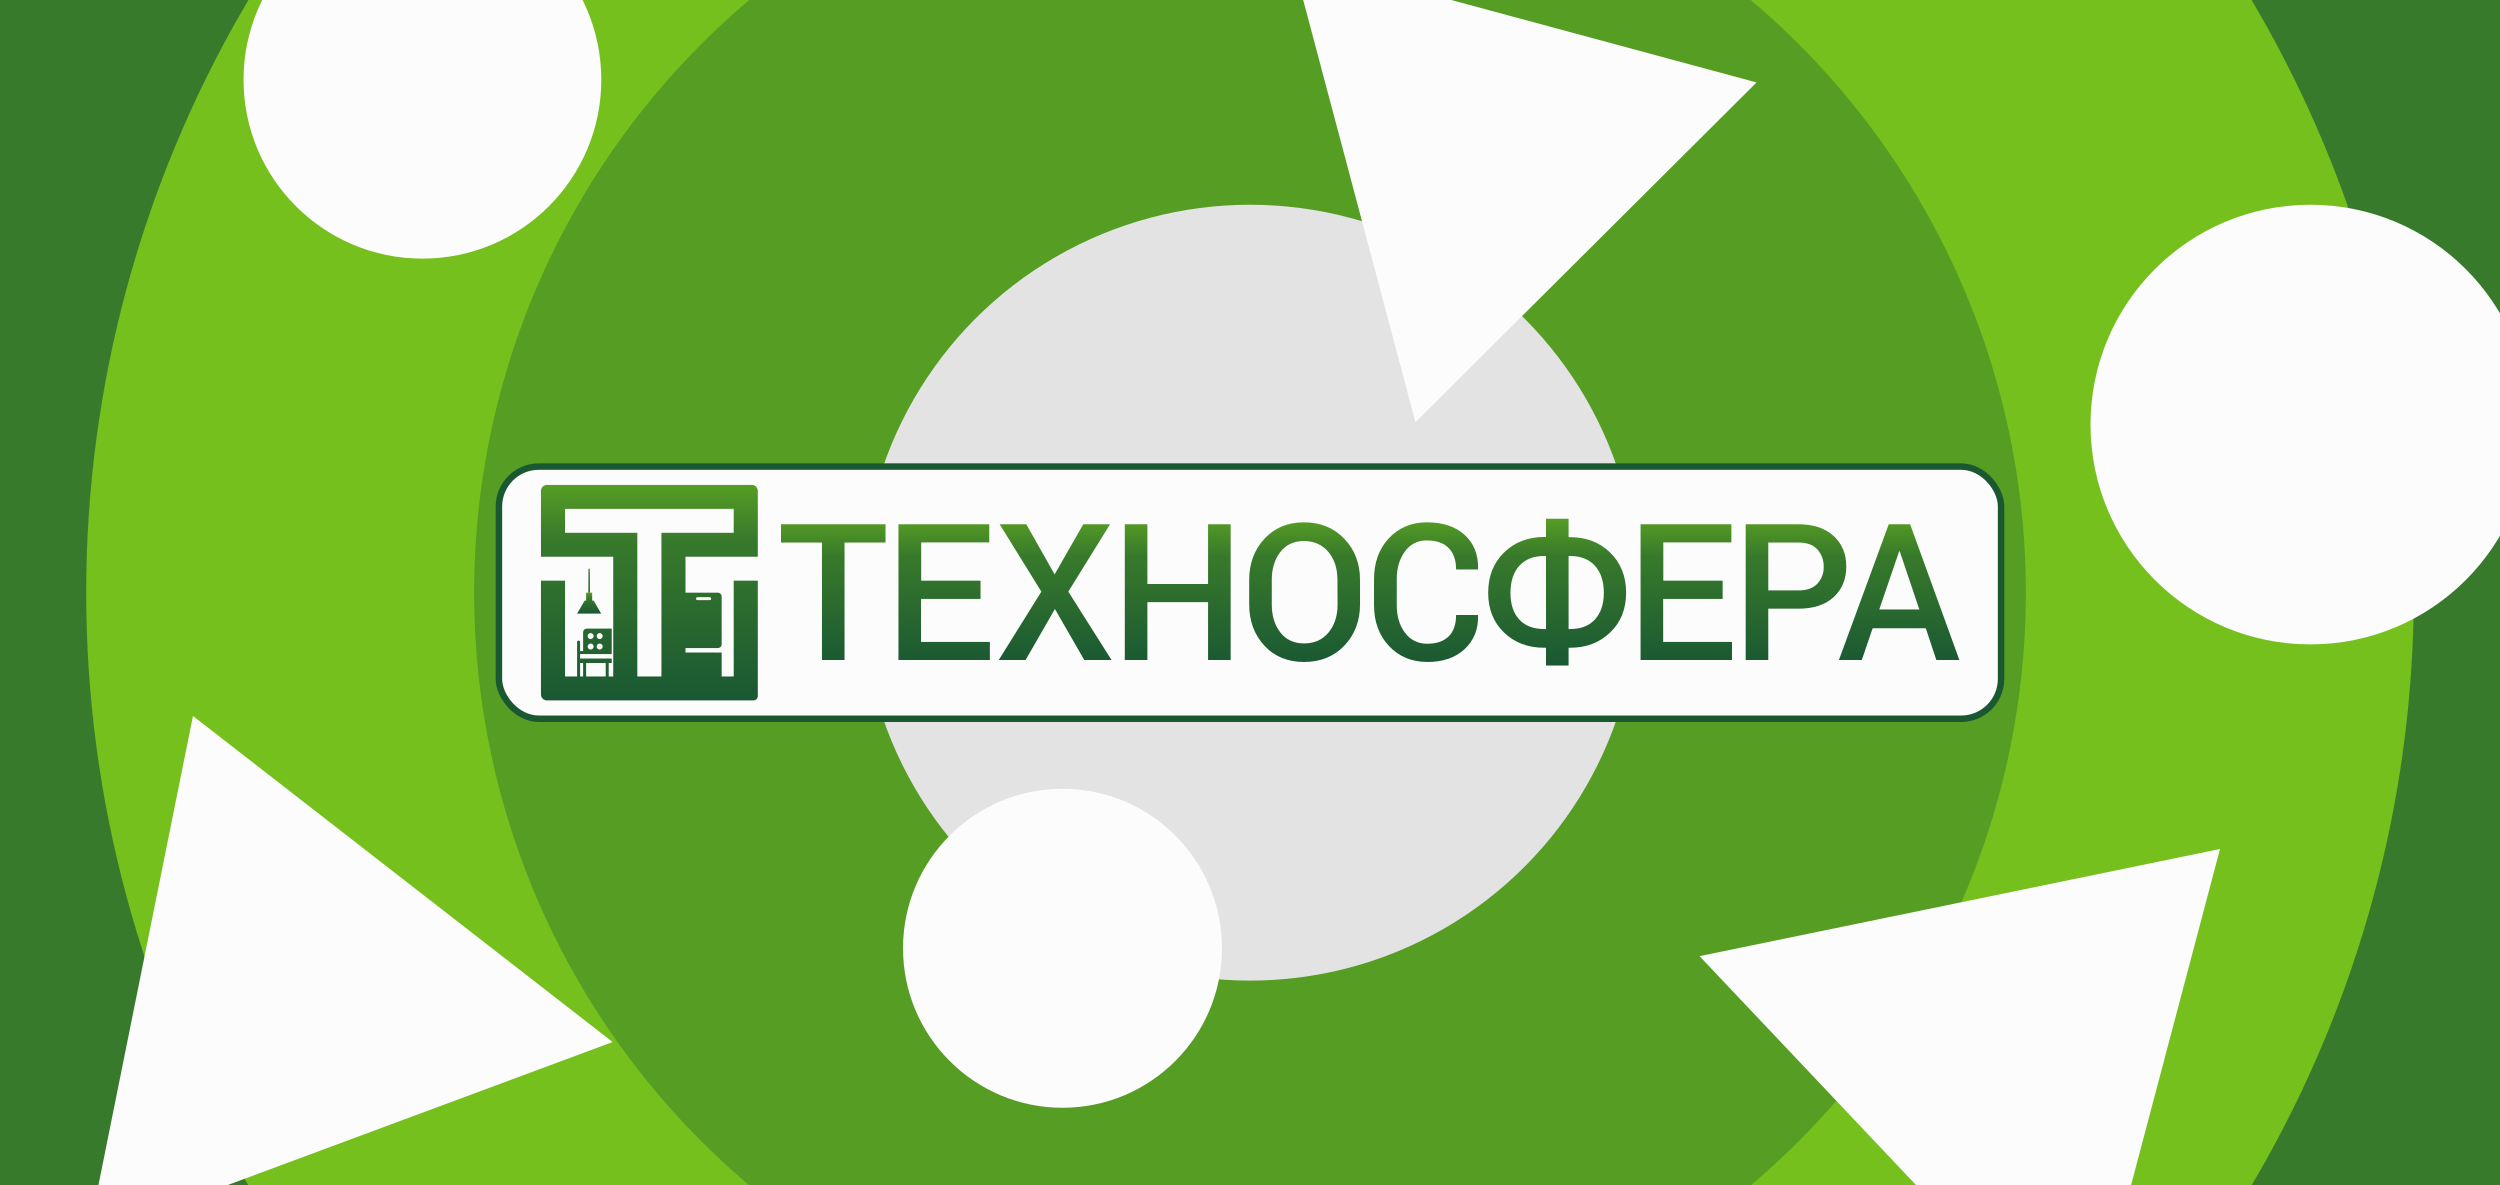 <svg width="1160" height="550" viewBox="0 0 1160 550" fill="none" xmlns="http://www.w3.org/2000/svg">
<rect x="0" y="0" width="1160" height="550" fill="#333333" stroke="none"/>
<g clip-path="url(#clip0_2056_587)">
<rect width="1160" height="550" fill="#387A2B"/>
<circle cx="580" cy="275" r="540" fill="#75C01D"/>
<circle cx="580" cy="275" r="360" fill="#569D24"/>
<circle cx="580" cy="275" r="180" fill="#E3E3E3"/>
<path d="M599.371 -19.974L815.04 38.252L656.78 195.913L599.371 -19.974Z" fill="#FCFCFC"/>
<path d="M89.541 332.211L284.256 483.503L40.831 573.934L89.541 332.211Z" fill="#FCFCFC"/>
<path d="M1030.09 393.92L967.012 632.3L788.568 443.644L1030.09 393.92Z" fill="#FCFCFC"/>
<circle cx="196" cy="37" r="83" fill="#FCFCFC"/>
<circle cx="1072" cy="197" r="102" fill="#FCFCFC"/>
<circle cx="493" cy="440" r="74" fill="#FCFCFC"/>
<rect x="231.5" y="216.5" width="697" height="117" rx="18.5" fill="#FCFCFC" stroke="#1A5832" stroke-width="3"/>
<path d="M348.825 225H253.795C252.258 225 251 226.25 251 227.778V258.333H284.54V313.889H282.444V307.639H283.841V305.556H269.167V303.472H283.841V291.667H272.312C271.334 291.667 270.565 292.431 270.565 293.403V302.083H269.167V297.917C269.167 297.5 268.888 297.222 268.469 297.222C268.049 297.222 267.77 297.5 267.77 297.917V313.889H262.18V269.444H251V322.222C251 323.75 252.258 325 253.795 325H349.524C350.711 325 351.62 324.097 351.62 322.917V269.444H340.44V313.889H334.85V302.778H318.08V300.694H333.103C334.081 300.694 334.85 299.931 334.85 298.958V276.736C334.85 275.764 334.081 275 333.103 275H318.08V258.333H351.62V227.778C351.62 226.25 350.362 225 348.825 225ZM278.251 293.75C279.02 293.75 279.649 294.375 279.649 295.139C279.649 295.903 279.02 296.528 278.251 296.528C277.483 296.528 276.854 295.903 276.854 295.139C276.854 294.375 277.483 293.75 278.251 293.75ZM278.251 298.611C279.02 298.611 279.649 299.236 279.649 300C279.649 300.764 279.02 301.389 278.251 301.389C277.483 301.389 276.854 300.764 276.854 300C276.854 299.236 277.483 298.611 278.251 298.611ZM274.059 293.75C274.827 293.75 275.456 294.375 275.456 295.139C275.456 295.903 274.827 296.528 274.059 296.528C273.29 296.528 272.661 295.903 272.661 295.139C272.661 294.375 273.29 293.75 274.059 293.75ZM274.059 298.611C274.827 298.611 275.456 299.236 275.456 300C275.456 300.764 274.827 301.389 274.059 301.389C273.29 301.389 272.661 300.764 272.661 300C272.661 299.236 273.29 298.611 274.059 298.611ZM270.565 313.889H269.167V307.639H270.565V313.889ZM281.046 313.889H271.962V307.639H281.046V313.889ZM323.67 277.083H329.26C329.679 277.083 329.959 277.361 329.959 277.778C329.959 278.194 329.679 278.472 329.26 278.472H323.67C323.251 278.472 322.971 278.194 322.971 277.778C322.971 277.361 323.251 277.083 323.67 277.083ZM340.44 247.222H306.9V313.889H295.72V247.222H262.18V236.111H340.44V247.222Z" fill="url(#paint0_linear_2056_587)"/>
<path d="M278.95 284.722H267.77L271.264 278.681H271.962V275H274.757V278.681H275.456L278.95 284.722Z" fill="url(#paint1_linear_2056_587)"/>
<path d="M273.709 263.889H273.011V275H273.709V263.889Z" fill="url(#paint2_linear_2056_587)"/>
<path d="M410.874 251.736H391.868V306.25H381.387V251.736H362.381V243.264H410.874V251.736ZM454.895 277.917H427.364V297.847H459.297V306.25H416.883V243.264H459.018V251.667H427.434V269.444H454.965V277.917H454.895ZM489.343 266.528L502.619 243.264H515.057L495.702 274.514L515.756 306.25H503.109L489.483 282.569L475.857 306.25H463.42L483.194 274.514L463.839 243.264H476.207L489.343 266.528ZM571.027 306.25H560.546V279.375H532.386V306.25H521.905V243.264H532.386V270.972H560.546V243.264H571.027V306.25ZM631.049 280.417C631.049 288.125 628.604 294.514 623.782 299.583C618.961 304.653 612.672 307.153 605.056 307.153C597.509 307.153 591.36 304.653 586.679 299.583C581.997 294.514 579.622 288.125 579.622 280.417V269.097C579.622 261.458 581.997 255.069 586.679 250C591.36 244.931 597.509 242.361 604.986 242.361C612.672 242.361 618.961 244.931 623.782 250C628.604 255.069 631.049 261.458 631.049 269.097V280.417ZM620.568 269.028C620.568 263.75 619.171 259.444 616.376 256.111C613.581 252.778 609.807 251.042 604.986 251.042C600.374 251.042 596.741 252.708 594.086 256.111C591.43 259.514 590.103 263.819 590.103 269.028V280.417C590.103 285.694 591.43 290.069 594.086 293.472C596.741 296.875 600.444 298.542 605.056 298.542C609.877 298.542 613.651 296.875 616.446 293.472C619.241 290.069 620.638 285.764 620.638 280.417L620.568 269.028ZM685.761 285.347L685.831 285.625C685.971 292.014 683.875 297.153 679.612 301.181C675.35 305.139 669.62 307.153 662.353 307.153C655.017 307.153 649.077 304.653 644.465 299.722C639.854 294.792 637.548 288.472 637.548 280.764V268.819C637.548 261.181 639.784 254.792 644.326 249.861C648.868 244.931 654.877 242.361 662.074 242.361C669.481 242.361 675.35 244.306 679.612 248.194C683.875 252.083 685.971 257.361 685.831 263.958L685.761 264.236H675.63C675.63 260 674.512 256.667 672.206 254.306C669.9 251.944 666.546 250.764 662.074 250.764C658.021 250.625 654.178 252.569 651.872 255.903C649.357 259.306 648.099 263.542 648.099 268.681V280.764C648.099 285.972 649.357 290.278 651.942 293.611C654.318 296.944 658.231 298.819 662.353 298.681C666.686 298.681 669.97 297.5 672.276 295.208C674.512 292.917 675.63 289.583 675.63 285.347H685.761ZM727.826 249.236H728.455C736.001 249.236 742.22 251.597 747.112 256.389C752.003 261.181 754.518 267.361 754.518 275C754.518 282.569 752.073 288.75 747.112 293.472C742.22 298.194 736.001 300.556 728.455 300.556H727.826V308.819H717.345V300.556H716.506C708.96 300.556 702.741 298.194 697.85 293.472C692.959 288.75 690.513 282.639 690.513 275.069C690.513 267.431 692.959 261.181 697.85 256.389C702.741 251.597 708.96 249.167 716.506 249.167H717.345V240.694H727.826V249.236ZM716.506 257.986C711.545 257.986 707.702 259.514 704.977 262.5C702.252 265.486 700.854 269.722 700.854 275.139C700.854 280.417 702.252 284.583 704.977 287.5C707.702 290.417 711.545 291.875 716.506 291.875H717.345V257.986H716.506ZM727.826 257.986V291.875H728.595C733.486 291.875 737.329 290.417 740.054 287.431C742.779 284.444 744.177 280.347 744.177 275.069C744.177 269.722 742.779 265.486 740.054 262.5C737.329 259.514 733.486 257.986 728.595 257.986H727.826ZM799.238 277.917H771.708V297.847H803.64V306.25H761.226V243.264H803.361V251.667H771.777V269.444H799.308V277.917H799.238ZM820.48 282.361V306.25H809.999V243.264H834.525C841.443 243.264 846.893 245.069 850.806 248.681C854.719 252.292 856.675 257.014 856.675 262.847C856.675 268.75 854.719 273.472 850.806 277.083C846.893 280.625 841.443 282.431 834.525 282.431H820.48V282.361ZM820.48 273.958H834.525C838.438 273.958 841.303 272.917 843.259 270.833C845.216 268.681 846.334 265.833 846.194 262.917C846.264 260 845.216 257.083 843.259 254.931C841.303 252.778 838.368 251.736 834.525 251.736H820.48V273.958ZM893.569 291.528H868.903L863.872 306.25H853.251L876.38 243.264H886.302L909.151 306.25H898.461L893.569 291.528ZM871.978 282.778H890.565L881.481 255.833H881.201L871.978 282.778Z" fill="url(#paint3_linear_2056_587)"/>
</g>
<defs>
<linearGradient id="paint0_linear_2056_587" x1="301.31" y1="325" x2="301.31" y2="225" gradientUnits="userSpaceOnUse">
<stop stop-color="#1A5832"/>
<stop offset="0.75" stop-color="#387A2B"/>
<stop offset="1" stop-color="#569D24"/>
</linearGradient>
<linearGradient id="paint1_linear_2056_587" x1="273.36" y1="284.722" x2="273.36" y2="275" gradientUnits="userSpaceOnUse">
<stop stop-color="#1A5832"/>
<stop offset="0.75" stop-color="#387A2B"/>
<stop offset="1" stop-color="#569D24"/>
</linearGradient>
<linearGradient id="paint2_linear_2056_587" x1="273.36" y1="275" x2="273.36" y2="263.889" gradientUnits="userSpaceOnUse">
<stop stop-color="#1A5832"/>
<stop offset="0.75" stop-color="#387A2B"/>
<stop offset="1" stop-color="#569D24"/>
</linearGradient>
<linearGradient id="paint3_linear_2056_587" x1="635.766" y1="308.819" x2="635.766" y2="240.694" gradientUnits="userSpaceOnUse">
<stop stop-color="#1A5832"/>
<stop offset="0.75" stop-color="#387A2B"/>
<stop offset="1" stop-color="#569D24"/>
</linearGradient>
<clipPath id="clip0_2056_587">
<rect width="1160" height="550" fill="white"/>
</clipPath>
</defs>
</svg>
